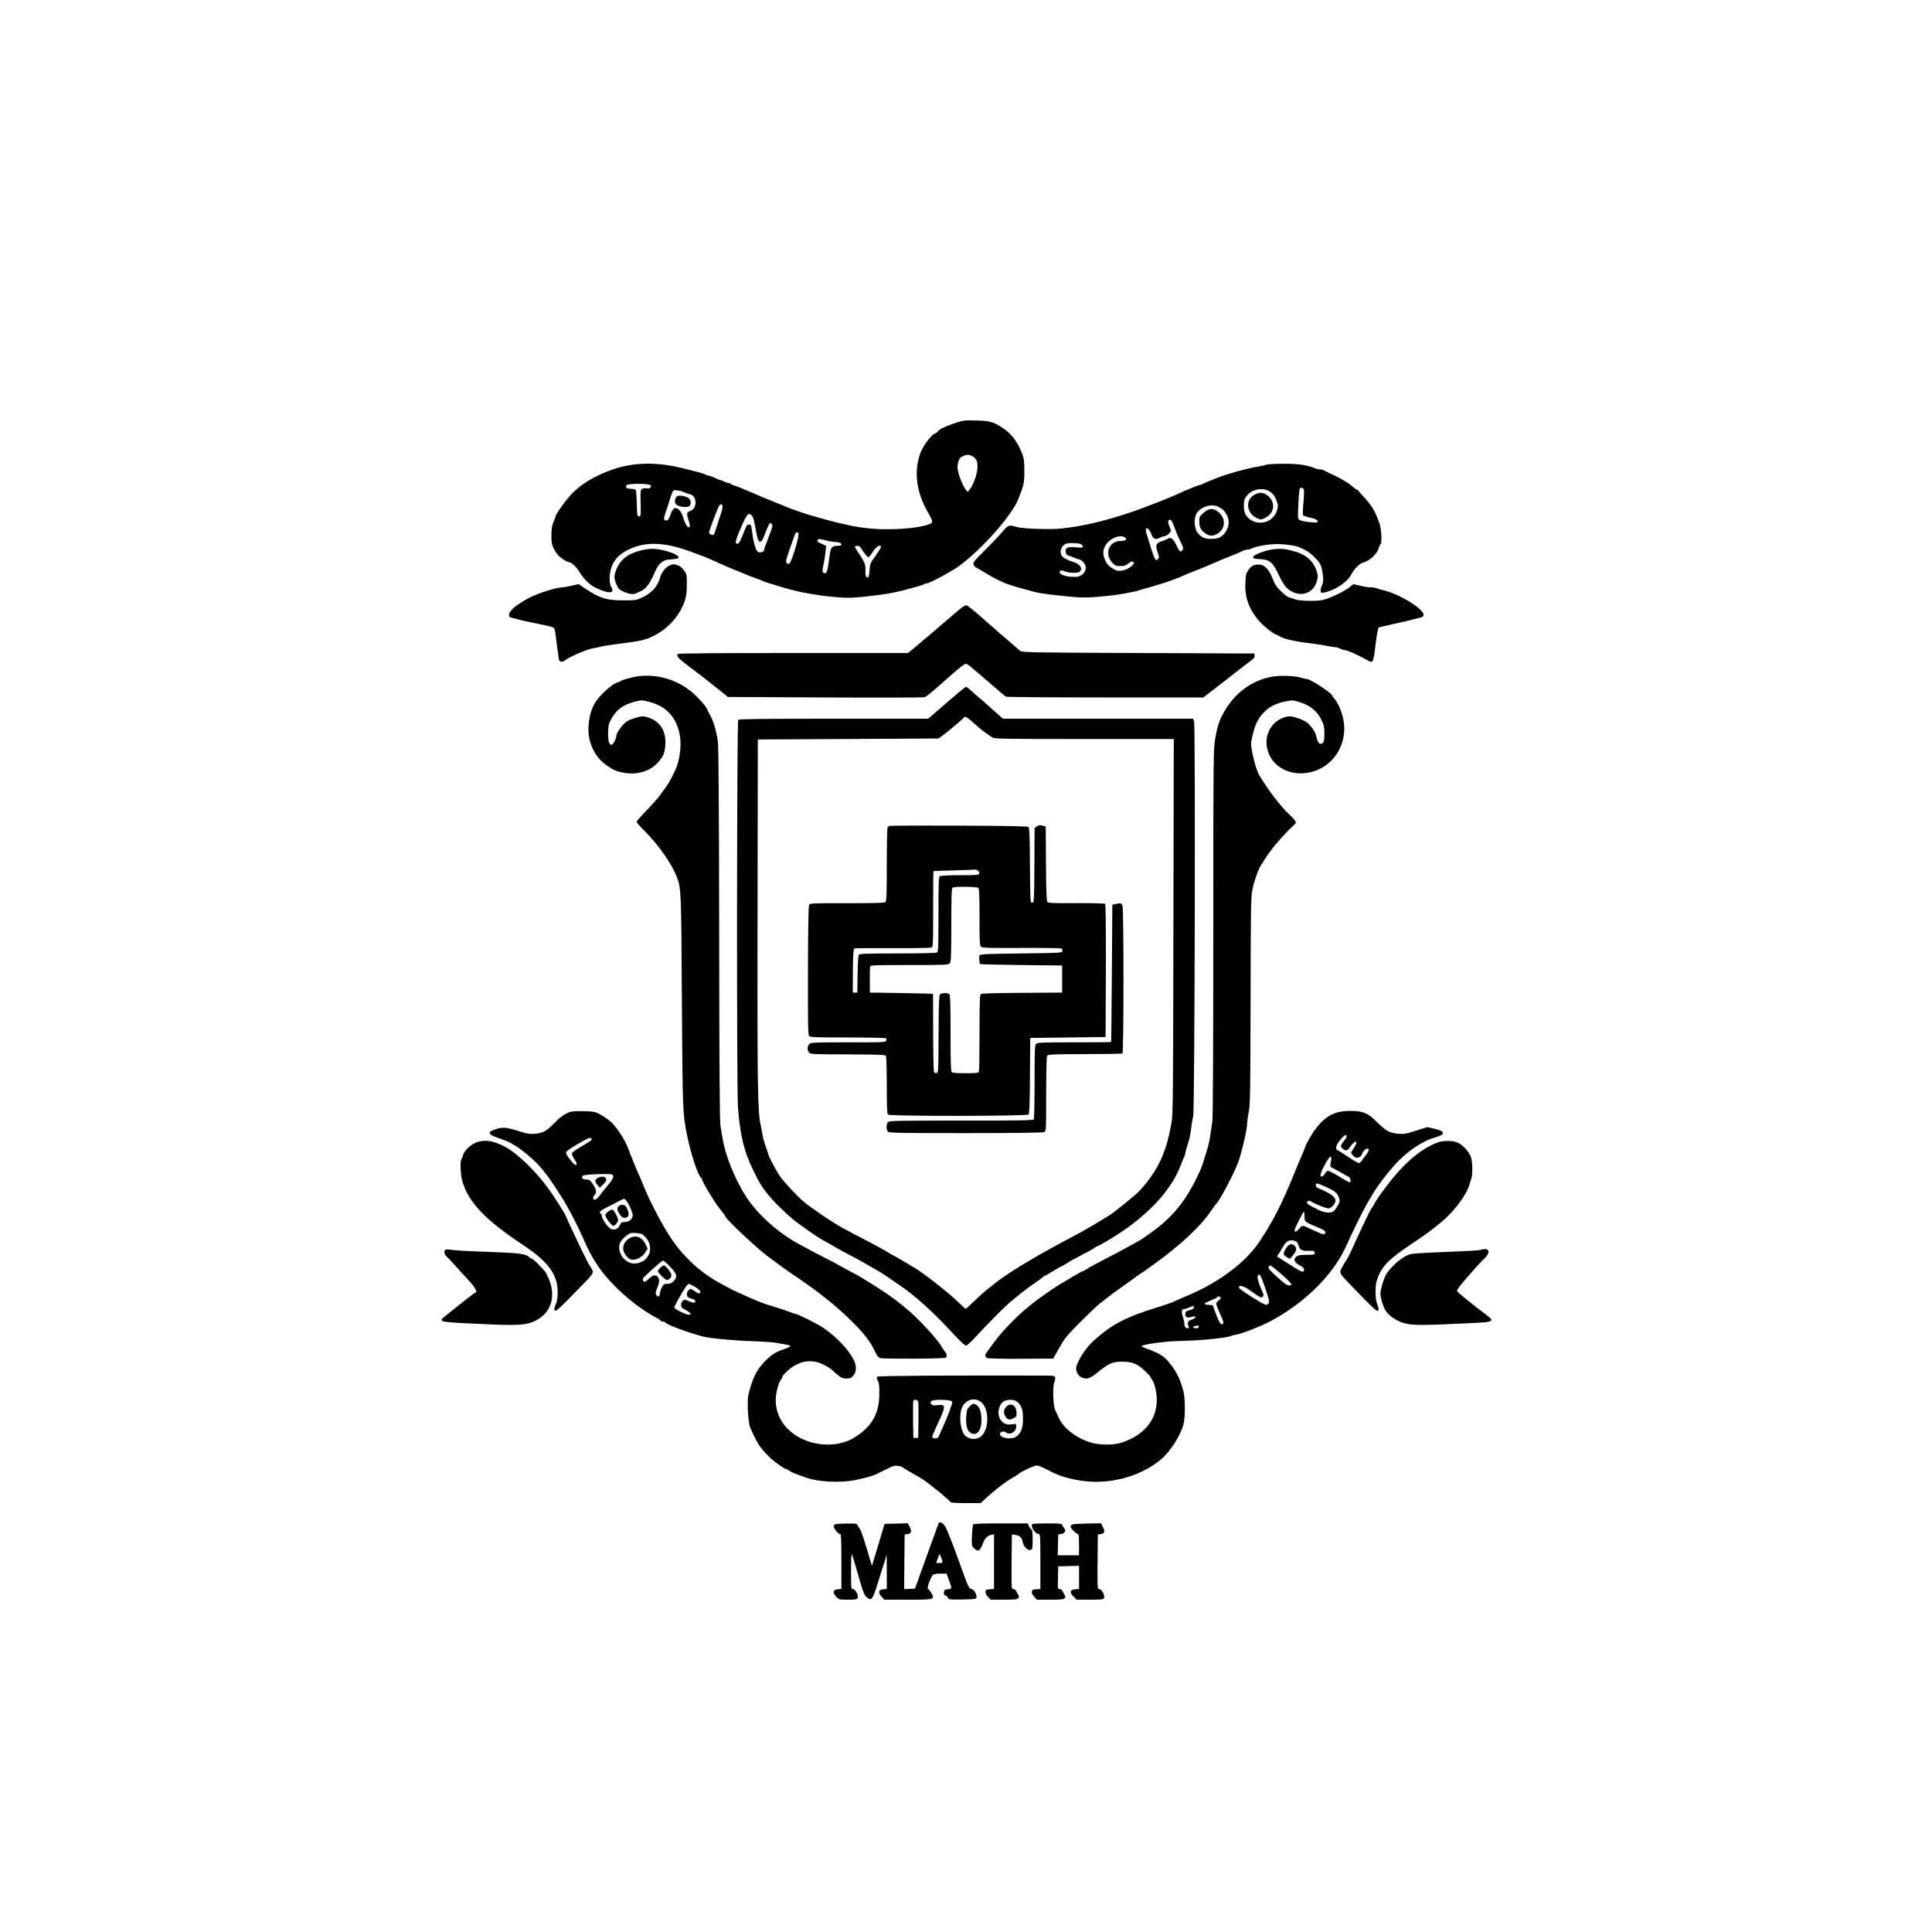 <?xml version="1.0" standalone="no"?>
<!DOCTYPE svg PUBLIC "-//W3C//DTD SVG 20010904//EN"
 "http://www.w3.org/TR/2001/REC-SVG-20010904/DTD/svg10.dtd">
<svg version="1.0" xmlns="http://www.w3.org/2000/svg"
 width="2000pt" height="2000pt" viewBox="0 0 2000 2000"
 preserveAspectRatio="xMidYMid meet">
<g transform="translate(0,2000) scale(0.1,-0.1)"
fill="#000000" stroke="none">
<path d="M9871 15615 c-105 -37 -149 -59 -164 -83 -5 -7 -19 -17 -33 -22 -32
-13 -114 -120 -140 -185 -77 -189 -52 -414 68 -622 50 -86 56 -105 36 -120
-36 -27 -198 -54 -358 -60 -287 -10 -471 20 -890 143 -63 18 -186 61 -240 83
-25 11 -65 27 -90 37 -39 15 -75 30 -155 63 -11 5 -78 34 -150 64 -71 31 -142
59 -158 62 -15 4 -30 11 -33 16 -3 5 -13 9 -22 9 -9 0 -30 7 -46 15 -15 8 -33
15 -40 15 -6 0 -27 8 -46 19 -19 10 -51 22 -70 26 -19 4 -39 11 -45 15 -10 8
-55 20 -215 60 -338 85 -613 63 -890 -73 -116 -56 -192 -110 -269 -187 -59
-60 -171 -215 -171 -238 0 -5 -9 -30 -20 -55 -15 -33 -21 -70 -22 -134 -2 -94
10 -131 62 -201 24 -32 97 -82 121 -82 24 0 78 -51 108 -102 33 -58 99 -126
146 -151 108 -58 195 -75 195 -39 -1 9 -7 28 -15 42 -19 33 -19 119 0 183 23
81 78 144 162 188 189 100 399 92 705 -27 49 -19 90 -34 92 -34 5 0 123 -52
171 -75 54 -26 349 -147 385 -157 19 -6 40 -14 45 -18 6 -4 44 -18 85 -30 41
-12 93 -28 115 -35 215 -70 583 -124 760 -111 148 11 339 36 425 56 78 17 109
25 242 63 26 7 50 16 54 20 4 4 15 7 24 7 31 0 269 128 346 186 245 185 541
522 608 693 56 144 60 163 60 286 0 99 -4 130 -21 175 -50 127 -109 207 -201
268 -96 65 -132 75 -277 79 -127 3 -132 3 -234 -32z m218 -354 c47 -36 38
-160 -22 -281 -18 -36 -39 -66 -48 -68 -20 -4 -80 118 -99 200 -11 47 -11 65
0 104 11 40 19 49 53 64 43 20 72 15 116 -19z m-3352 -287 c8 -21 -16 -36 -45
-29 -12 3 -32 1 -43 -6 -20 -10 -20 -18 -17 -147 3 -131 2 -137 -17 -137 -19
0 -20 8 -23 135 -2 91 -7 137 -15 142 -7 4 -29 8 -49 8 -39 0 -53 12 -44 35 8
23 244 22 253 -1z m343 -69 c14 -7 40 -16 57 -20 42 -9 63 -39 63 -90 0 -42
-23 -74 -63 -88 -28 -10 -30 -30 -9 -93 12 -35 16 -63 11 -69 -16 -17 -48 28
-64 90 -10 38 -25 68 -41 83 -44 39 -69 27 -94 -49 -14 -40 -24 -55 -39 -57
-31 -5 -34 18 -12 79 11 30 31 93 46 141 14 48 31 89 38 91 17 7 77 -3 107
-18z m400 -152 c-1 -16 -8 -46 -16 -68 -8 -22 -27 -78 -41 -125 -14 -47 -29
-89 -33 -93 -12 -13 -50 2 -50 20 0 14 60 178 96 261 17 40 44 43 44 5z m303
-91 c16 -17 21 -37 48 -185 21 -112 48 -113 88 -4 12 32 28 72 37 89 14 27 17
29 31 15 14 -13 12 -24 -17 -103 -18 -49 -39 -103 -46 -121 -8 -17 -14 -38
-14 -46 0 -19 -33 -31 -59 -22 -24 7 -49 86 -63 194 -10 85 -13 91 -37 91 -19
0 -25 -11 -67 -119 -28 -73 -46 -93 -65 -74 -11 11 17 90 82 230 36 76 53 88
82 55z m482 -182 c13 -21 -63 -279 -91 -310 -12 -12 -16 -12 -29 1 -14 13 -10
30 34 156 27 78 52 146 55 152 9 14 23 14 31 1z m288 -75 c32 -8 70 -15 85
-15 42 0 72 -11 72 -26 0 -10 -12 -14 -38 -14 -59 0 -73 -16 -83 -96 -18 -141
-26 -176 -40 -185 -9 -5 -19 -4 -27 5 -10 10 -10 24 2 77 8 35 17 94 21 132
l7 67 -46 20 c-44 19 -54 29 -39 43 9 10 22 9 86 -8z m365 -87 c9 -17 29 -45
45 -62 31 -35 24 -39 87 52 29 40 70 58 70 29 0 -7 -26 -48 -57 -92 -54 -74
-58 -84 -61 -145 -2 -36 -8 -69 -13 -74 -18 -19 -33 13 -30 65 3 62 -9 94 -66
176 -24 34 -43 67 -43 72 0 6 11 11 25 11 19 0 31 -9 43 -32z"/>
<path d="M7004 14859 c-20 -26 -23 -59 -6 -79 21 -26 114 -39 137 -20 24 20
19 67 -10 86 -35 23 -108 30 -121 13z"/>
<path d="M13113 15190 c-12 -5 -50 -14 -85 -19 -112 -18 -350 -84 -433 -120
-11 -5 -47 -20 -80 -32 -33 -13 -64 -27 -69 -31 -6 -4 -16 -8 -24 -8 -13 0
-154 -58 -272 -112 -67 -30 -313 -126 -420 -163 -276 -95 -521 -153 -740 -176
-126 -13 -405 -3 -470 17 -74 23 -83 19 -141 -48 -29 -35 -110 -121 -182 -192
-119 -120 -128 -131 -118 -153 6 -13 18 -26 27 -30 9 -3 59 -32 110 -63 104
-64 207 -109 304 -135 36 -10 92 -26 125 -35 97 -29 159 -39 365 -60 195 -20
234 -20 455 1 100 9 292 44 330 59 11 4 72 22 135 39 131 37 255 81 355 127
17 7 59 25 95 38 36 13 121 49 190 79 69 30 157 67 195 81 39 15 82 34 97 42
14 8 36 14 48 14 12 0 36 6 53 14 61 28 202 48 294 43 89 -5 167 -19 200 -35
10 -5 36 -18 58 -28 22 -10 65 -44 97 -76 43 -43 59 -68 68 -105 21 -84 23
-148 6 -181 -18 -35 -21 -68 -6 -77 13 -8 95 17 152 48 73 39 132 92 158 143
28 54 83 110 117 119 71 17 153 94 168 158 4 15 11 30 16 33 17 10 10 152 -10
212 -44 130 -81 191 -170 285 -25 27 -47 53 -49 58 -2 5 -8 9 -14 9 -5 0 -24
14 -42 30 -38 36 -137 95 -226 134 -36 16 -69 32 -74 37 -6 5 -22 9 -38 9 -15
0 -42 6 -60 14 -79 33 -173 46 -323 45 -82 0 -160 -4 -172 -9z m384 -257 c4
-9 2 -71 -4 -137 -7 -76 -8 -125 -2 -131 5 -5 40 -17 77 -25 50 -12 68 -20 70
-34 4 -17 -1 -18 -75 -11 -43 4 -89 12 -103 19 -23 11 -25 16 -23 81 1 39 5
112 8 163 6 82 9 92 26 92 11 0 23 -8 26 -17z m-338 -31 c24 -19 43 -47 55
-82 17 -46 18 -58 7 -99 -30 -112 -161 -166 -263 -109 -59 33 -83 80 -82 156
2 54 6 69 31 100 61 75 181 91 252 34z m-546 -148 c45 -23 66 -44 88 -86 36
-71 16 -159 -48 -213 -29 -24 -47 -30 -98 -33 -77 -5 -123 14 -160 67 -35 52
-38 155 -5 201 48 68 155 98 223 64z m-485 -146 c6 -7 22 -44 36 -83 24 -65
33 -85 75 -172 12 -26 12 -34 2 -47 -22 -26 -30 -19 -64 52 -33 68 -60 87 -90
64 -7 -5 -30 -15 -52 -22 -72 -23 -78 -39 -49 -124 15 -44 15 -49 0 -64 -27
-27 -32 -17 -119 270 -22 73 25 62 52 -12 19 -51 42 -60 90 -36 16 9 38 16 47
16 21 0 64 38 64 56 0 8 -7 29 -16 48 -23 48 -5 88 24 54z m-483 -171 c28 -21
9 -37 -45 -37 -120 0 -171 -135 -85 -226 29 -30 38 -34 83 -34 40 0 57 6 81
26 18 15 38 24 47 20 42 -16 -42 -84 -114 -93 -46 -5 -56 -2 -100 26 -38 24
-55 44 -71 81 -28 64 -27 104 5 158 41 69 151 113 199 79z m-465 -66 c14 -4
26 -15 28 -25 4 -17 -1 -18 -67 -12 -88 9 -113 -2 -109 -46 2 -25 9 -33 33
-41 17 -5 44 -15 62 -23 17 -8 37 -14 44 -14 7 0 26 -12 41 -27 60 -58 15
-151 -76 -155 -85 -3 -166 20 -166 48 0 22 16 25 54 9 42 -18 137 -20 154 -3
35 35 1 82 -77 104 -31 9 -71 27 -88 41 -27 20 -33 31 -33 62 0 37 24 71 60
84 21 8 110 6 140 -2z"/>
<path d="M12987 14879 c-96 -50 -86 -187 16 -238 48 -23 48 -23 88 -5 110 49
119 182 17 244 -41 25 -72 25 -121 -1z"/>
<path d="M12459 14691 c-42 -37 -44 -41 -44 -93 1 -63 21 -96 77 -128 41 -23
75 -20 121 12 78 55 75 160 -6 222 -51 39 -94 35 -148 -13z"/>
<path d="M6630 14301 c-135 -34 -217 -101 -255 -210 -20 -59 -19 -79 7 -141
19 -47 28 -55 75 -76 56 -25 101 -30 131 -15 9 4 34 16 55 26 39 19 82 73 113
142 48 108 59 126 92 151 28 22 49 28 106 32 54 4 71 9 71 20 0 35 -178 91
-280 89 -27 -1 -79 -9 -115 -18z"/>
<path d="M13139 14306 c-90 -20 -170 -56 -167 -75 3 -12 18 -17 72 -19 99 -4
133 -33 195 -166 53 -112 85 -149 149 -177 108 -47 216 5 245 118 12 43 11 57
-3 100 -38 116 -121 183 -273 217 -79 19 -140 19 -218 2z"/>
<path d="M6945 14152 c-50 -16 -96 -72 -114 -137 -24 -87 -87 -156 -187 -202
-55 -26 -69 -28 -189 -28 -175 0 -247 22 -398 123 l-68 45 -72 -16 c-40 -10
-83 -17 -97 -17 -60 -1 -261 -64 -345 -110 -129 -69 -205 -133 -205 -172 0
-22 6 -29 28 -33 15 -3 50 -12 77 -20 28 -7 77 -19 110 -25 33 -7 76 -16 95
-20 19 -4 60 -13 90 -19 30 -6 59 -16 64 -21 6 -6 13 -36 17 -68 10 -83 30
-233 35 -259 5 -26 38 -31 63 -9 39 33 217 111 281 123 14 2 52 11 85 18 33 8
114 21 180 29 251 32 284 40 376 86 122 62 222 160 281 275 46 89 58 143 58
256 0 102 -1 106 -31 147 -21 28 -42 45 -67 52 -40 11 -38 11 -67 2z"/>
<path d="M12982 14149 c-21 -6 -41 -24 -59 -50 -24 -36 -28 -54 -31 -135 -7
-148 38 -271 140 -390 48 -56 160 -144 182 -144 5 0 17 -6 25 -13 30 -25 156
-56 291 -72 74 -9 167 -22 205 -31 39 -8 79 -14 90 -14 11 0 33 -7 49 -15 15
-8 36 -15 46 -15 27 0 150 -55 236 -105 58 -34 61 -28 84 165 10 85 25 168 31
174 2 2 49 13 104 25 117 25 256 58 335 80 41 11 36 39 -15 87 -84 77 -257
167 -375 194 -19 4 -48 13 -63 19 -16 6 -46 11 -69 11 -22 0 -71 7 -109 17
l-69 16 -38 -30 c-47 -38 -147 -89 -232 -120 -54 -19 -85 -23 -180 -23 -79 1
-128 6 -155 16 -22 9 -51 18 -64 21 -13 3 -49 31 -80 62 -45 43 -64 72 -86
129 -48 123 -106 166 -193 141z"/>
<path d="M9928 13688 c-35 -29 -68 -57 -74 -63 -6 -5 -35 -30 -64 -55 -30 -25
-90 -77 -134 -115 -45 -39 -121 -103 -169 -143 l-88 -72 -1189 0 c-789 0
-1191 -3 -1195 -10 -13 -21 8 -47 86 -105 128 -96 229 -174 335 -260 l99 -80
1008 -5 c555 -3 1017 -2 1029 3 20 7 82 58 238 197 127 113 177 152 193 148
15 -3 44 -27 201 -163 128 -111 196 -169 210 -177 6 -4 468 -8 1027 -8 l1016
0 75 58 c42 31 150 116 241 187 91 72 178 138 192 148 17 13 25 26 23 40 l-3
22 -1202 5 c-1163 5 -1203 6 -1225 24 -13 11 -54 47 -93 81 -38 34 -81 70 -94
81 -13 10 -31 26 -40 34 -9 9 -50 45 -91 80 -41 36 -77 67 -80 70 -30 30 -139
118 -152 123 -12 4 -37 -10 -80 -45z"/>
<path d="M6610 13000 c-57 -7 -167 -37 -185 -50 -5 -4 -21 -11 -35 -15 -59
-18 -188 -137 -232 -213 -65 -114 -85 -280 -49 -400 34 -111 87 -186 171 -245
73 -51 101 -63 182 -77 136 -23 264 15 345 103 56 61 71 93 79 169 16 156 -49
263 -184 303 -41 13 -54 12 -107 -1 -33 -9 -77 -25 -97 -36 -46 -26 -118 -121
-118 -157 0 -28 -34 -91 -49 -91 -25 0 -36 36 -36 119 1 74 5 94 28 139 54
103 123 155 250 189 67 17 69 17 153 -4 176 -46 284 -167 313 -353 14 -89 2
-212 -30 -305 -22 -65 -87 -189 -123 -233 -12 -15 -35 -47 -51 -71 -17 -25
-78 -94 -137 -155 -59 -61 -108 -117 -108 -123 0 -7 35 -48 78 -90 148 -148
286 -344 337 -478 47 -124 47 -137 54 -1290 7 -1136 8 -1158 52 -1380 39 -197
116 -429 149 -450 5 -3 10 -12 10 -20 0 -23 138 -248 190 -310 27 -32 50 -63
50 -69 0 -22 323 -327 435 -410 183 -136 183 -136 300 -215 232 -156 415 -303
573 -460 125 -123 190 -207 235 -302 26 -55 38 -71 62 -78 33 -10 658 -7 675
4 14 9 12 41 -3 57 -8 7 -20 25 -27 38 -47 90 -270 330 -400 432 -30 23 -57
45 -60 48 -3 3 -21 17 -40 30 -19 14 -39 28 -45 33 -16 13 -105 72 -179 119
-126 78 -160 99 -211 124 -27 14 -81 43 -120 65 -38 22 -97 54 -130 70 -60 29
-215 111 -308 162 -214 117 -422 303 -541 485 -117 180 -219 433 -246 609 -6
37 -16 95 -22 128 -8 42 -12 624 -13 1977 -2 1393 -6 1941 -14 2005 -15 107
-46 212 -83 276 -16 26 -28 51 -28 55 -1 19 -94 124 -156 176 -153 129 -355
190 -554 166z"/>
<path d="M13205 13000 c-210 -25 -395 -146 -512 -334 -66 -107 -88 -166 -113
-311 -19 -106 -20 -175 -20 -2005 0 -1196 -4 -1919 -10 -1960 -6 -36 -15 -98
-20 -137 -5 -40 -17 -96 -25 -125 -9 -29 -25 -82 -36 -118 -25 -85 -42 -126
-97 -235 -118 -234 -254 -393 -467 -543 -85 -61 -89 -63 -163 -104 -26 -14
-66 -36 -88 -48 -21 -13 -113 -61 -204 -108 -91 -47 -181 -96 -200 -109 -19
-12 -38 -23 -43 -23 -4 0 -55 -28 -112 -62 -58 -35 -113 -68 -123 -73 -52 -30
-234 -157 -278 -194 -17 -14 -51 -42 -75 -61 -83 -66 -256 -245 -317 -330 -34
-47 -71 -97 -82 -112 -25 -32 -26 -54 -2 -66 9 -5 167 -9 351 -8 l334 2 61
109 c55 98 77 126 211 261 83 83 170 167 195 187 107 86 180 140 250 189 41
28 101 71 132 95 31 24 59 43 62 43 3 0 25 15 49 33 24 17 54 40 68 49 280
200 499 403 606 564 26 38 50 71 54 74 30 20 187 318 228 432 37 105 91 337
91 393 0 22 8 78 17 125 15 76 17 201 19 1155 2 1028 3 1074 22 1160 21 96 70
226 96 254 9 10 16 21 16 24 0 4 27 44 59 90 58 81 165 202 244 275 36 34 37
36 21 59 -8 13 -34 41 -56 61 -85 76 -222 255 -312 407 -23 38 -55 141 -72
232 -17 89 -17 96 1 175 27 117 57 179 117 242 60 62 127 96 230 116 60 12 74
12 130 -5 121 -35 195 -95 244 -200 19 -40 24 -67 24 -130 0 -83 -9 -105 -41
-105 -17 0 -33 30 -45 85 -9 40 -55 106 -96 137 -32 24 -104 52 -161 61 -51 8
-128 -24 -178 -74 -77 -76 -99 -194 -57 -304 56 -147 219 -232 396 -206 263
39 432 289 377 559 -17 82 -58 175 -96 215 -10 11 -19 24 -19 27 0 23 -225
170 -259 170 -10 0 -36 6 -57 13 -49 18 -190 26 -269 17z"/>
<path d="M9898 12810 c-51 -44 -137 -118 -191 -165 l-99 -85 -977 0 c-747 0
-980 -3 -989 -12 -14 -14 -17 -3743 -3 -3998 12 -206 47 -394 98 -525 28 -72
31 -79 78 -175 59 -121 109 -193 210 -300 55 -60 198 -189 233 -211 15 -10 65
-46 112 -80 47 -34 110 -75 140 -92 83 -45 101 -56 155 -88 28 -16 88 -49 135
-73 47 -24 126 -68 175 -96 50 -29 101 -59 115 -66 14 -7 54 -33 90 -58 36
-25 97 -66 135 -92 159 -107 346 -276 563 -512 59 -63 111 -112 122 -112 10 0
57 43 106 97 103 113 271 283 329 334 91 80 204 168 272 213 40 27 78 55 84
62 6 8 15 14 19 14 5 0 45 23 89 50 44 28 84 50 88 50 5 0 28 14 53 30 25 17
94 56 155 87 60 30 121 64 134 74 13 11 27 19 32 19 13 0 170 94 263 157 298
205 505 439 596 673 11 30 27 69 35 87 8 17 15 36 15 43 0 7 7 35 16 64 31 97
34 113 45 197 5 46 15 102 21 124 16 54 24 4049 9 4088 l-11 27 -984 0 -984 0
-48 43 c-27 23 -76 67 -109 97 -33 30 -82 73 -109 95 -26 22 -61 52 -77 68
-16 15 -33 27 -38 27 -5 0 -52 -36 -103 -80z m189 -301 c71 -64 100 -87 182
-141 24 -17 88 -18 954 -18 l928 0 -4 -1942 c-3 -1807 -4 -1950 -21 -2038 -34
-186 -70 -302 -131 -419 -50 -97 -117 -190 -198 -278 -46 -48 -267 -227 -322
-260 -11 -7 -67 -41 -125 -76 -58 -35 -161 -94 -230 -130 -394 -207 -692 -386
-836 -504 -21 -18 -57 -46 -79 -63 -22 -18 -77 -67 -122 -111 -45 -43 -84 -79
-86 -79 -2 0 -44 38 -93 85 -90 87 -353 292 -435 340 -10 6 -65 38 -123 73
-57 34 -107 62 -110 62 -3 0 -21 10 -39 23 -19 13 -63 38 -98 56 -35 18 -84
44 -109 58 -25 13 -67 36 -95 50 -27 13 -61 31 -75 39 -14 8 -52 29 -85 46
-96 49 -333 209 -415 278 -74 64 -205 204 -246 264 -36 53 -111 192 -117 217
-3 13 -17 55 -31 93 -14 38 -28 90 -32 115 -3 25 -12 73 -20 106 -31 135 -35
414 -32 2205 l3 1785 935 5 935 5 50 37 c28 21 57 43 65 51 8 7 42 35 75 63
33 27 64 55 68 62 15 23 36 12 114 -59z"/>
<path d="M9207 11451 c-6 -2 -15 -9 -19 -15 -4 -6 -8 -180 -8 -387 0 -308 -3
-379 -14 -388 -10 -8 -123 -11 -397 -11 -358 1 -383 0 -393 -17 -7 -12 -11
-243 -12 -681 -1 -567 0 -665 13 -677 12 -13 77 -15 403 -15 246 0 391 -4 395
-10 3 -5 2 -17 -3 -26 -8 -14 -52 -15 -388 -14 -331 0 -382 -1 -401 -15 -26
-19 -30 -61 -9 -90 13 -18 33 -19 401 -20 322 -1 388 -4 396 -16 5 -8 9 -145
9 -305 0 -212 3 -293 12 -302 19 -19 1441 -17 1457 1 7 10 12 136 13 403 l3
389 390 5 390 5 3 684 c1 408 -2 689 -7 694 -5 5 -133 9 -298 8 -237 -2 -292
1 -301 12 -8 10 -13 126 -14 398 l-3 383 -32 9 c-25 8 -38 6 -58 -7 l-25 -16
-2 -388 c-3 -379 -3 -387 -23 -387 -20 0 -20 8 -23 386 -2 311 -5 389 -16 398
-10 8 -214 12 -720 14 -388 1 -712 0 -719 -2z m918 -465 c11 -8 16 -19 12 -30
-6 -14 -30 -16 -199 -16 -106 0 -200 -5 -208 -10 -13 -8 -15 -63 -15 -395 0
-332 -2 -387 -15 -395 -9 -6 -177 -10 -406 -10 -313 0 -394 -3 -403 -13 -6 -9
-12 -84 -13 -203 l-3 -189 -24 0 -23 0 1 225 c1 146 6 227 13 231 5 4 184 5
397 4 219 -1 394 1 404 7 16 8 17 37 17 398 0 215 1 391 3 392 1 1 99 5 217 8
118 3 218 7 221 8 3 1 14 -4 24 -12z m3 -178 c9 -9 12 -90 12 -304 0 -276 1
-294 19 -306 15 -11 101 -13 418 -11 219 1 404 -2 412 -6 7 -5 11 -17 9 -27
-3 -18 -22 -19 -426 -24 -350 -4 -424 -7 -431 -19 -9 -13 -4 -80 6 -91 3 -3
194 -7 426 -10 l422 -5 0 -140 0 -140 -414 -3 c-286 -1 -418 -6 -428 -13 -10
-9 -13 -87 -13 -399 0 -214 -3 -395 -6 -404 -5 -13 -27 -16 -138 -16 -89 0
-136 4 -144 12 -9 9 -12 112 -12 403 0 291 -3 394 -12 403 -17 17 -83 15 -98
-3 -9 -11 -13 -113 -14 -412 -1 -381 -2 -398 -20 -401 -10 -2 -22 2 -27 10 -5
7 -9 192 -9 411 0 218 -1 398 -2 399 -2 1 -149 5 -328 8 l-325 5 -1 125 c0 69
1 133 3 143 4 16 32 17 407 17 371 0 404 1 418 18 13 15 15 71 16 396 0 307 3
380 13 387 22 14 253 11 267 -3z"/>
<path d="M11545 10641 l-30 -6 -5 -710 c-3 -391 -6 -711 -8 -712 -1 -2 -173
-3 -381 -3 -332 0 -382 -2 -395 -16 -14 -13 -16 -63 -16 -392 0 -207 -4 -383
-8 -390 -7 -10 -156 -13 -748 -12 -583 0 -743 -2 -757 -12 -25 -19 -26 -87 -2
-105 16 -11 156 -13 808 -13 513 0 796 4 808 11 18 9 19 27 19 390 0 220 4
388 9 398 9 16 38 18 390 19 209 0 385 3 391 7 13 8 14 1493 0 1529 -10 27
-20 29 -75 17z"/>
<path d="M5895 8487 c-61 -25 -92 -47 -160 -117 -79 -80 -113 -99 -200 -107
-47 -4 -77 0 -140 20 -172 54 -193 55 -297 15 -44 -17 -36 -44 20 -63 96 -34
157 -58 172 -69 8 -6 31 -20 50 -30 51 -29 157 -116 221 -182 79 -83 152 -184
264 -364 61 -97 155 -279 210 -405 73 -168 142 -285 232 -392 142 -170 355
-345 526 -433 26 -14 47 -28 47 -32 0 -5 9 -8 19 -8 11 0 22 -4 26 -9 13 -22
223 -101 385 -145 70 -20 328 -44 540 -51 91 -3 192 -10 225 -16 33 -6 79 -14
103 -18 23 -3 43 -10 43 -16 0 -5 -28 -19 -63 -31 -94 -32 -136 -59 -206 -133
-82 -87 -119 -161 -164 -336 -16 -62 -4 -291 17 -340 70 -161 102 -210 187
-296 56 -57 171 -139 194 -139 4 0 15 -6 23 -14 14 -12 69 -35 171 -71 131
-47 361 -58 520 -25 142 29 185 44 295 100 89 46 105 51 142 45 24 -3 45 -10
48 -15 3 -4 39 -27 80 -50 42 -22 103 -58 135 -80 69 -44 280 -219 280 -231 0
-5 70 -9 156 -9 l156 0 70 65 c83 76 192 159 263 199 28 16 57 35 65 42 28 24
159 84 184 84 14 0 63 -21 110 -46 107 -56 174 -80 301 -104 303 -60 639 21
866 206 100 82 205 243 240 369 21 76 19 285 -4 360 -35 114 -62 170 -114 242
-74 101 -117 130 -278 188 -40 15 -46 20 -30 25 52 19 213 41 335 46 74 2 173
7 220 9 127 6 333 31 355 42 11 6 37 13 57 16 61 9 257 86 358 139 370 197
668 498 799 808 35 82 166 348 198 402 15 25 43 73 62 105 58 100 195 275 282
359 119 115 250 197 367 230 110 31 107 62 -11 90 l-72 16 -118 -37 c-107 -34
-126 -37 -187 -31 -86 8 -124 29 -218 122 -93 94 -143 114 -277 114 -156 0
-255 -52 -357 -188 -45 -59 -100 -158 -113 -202 -4 -14 -20 -52 -35 -85 -15
-33 -50 -118 -79 -190 -116 -286 -218 -487 -350 -684 -139 -210 -399 -410
-711 -547 -129 -56 -161 -70 -202 -88 -18 -8 -87 -31 -153 -51 -327 -102 -467
-175 -657 -347 -82 -73 -178 -228 -178 -285 0 -36 25 -78 55 -91 55 -25 86
-16 170 53 113 92 152 109 250 109 104 0 157 -21 234 -92 34 -32 61 -61 61
-66 0 -5 6 -17 14 -25 26 -30 51 -134 51 -211 0 -206 -126 -362 -355 -441 -91
-31 -237 -31 -335 0 -147 46 -279 150 -325 254 -12 29 -28 64 -36 78 -22 43
-29 235 -11 288 23 64 17 71 -67 71 -1043 3 -1751 -2 -1762 -11 -11 -9 -10
-17 3 -43 14 -24 17 -55 16 -136 -2 -204 -75 -334 -251 -447 -192 -124 -491
-96 -671 61 -99 86 -151 198 -151 327 0 67 30 179 56 210 8 8 14 22 15 30 0 8
27 37 59 65 116 100 242 119 366 57 34 -17 70 -39 81 -49 10 -11 39 -36 64
-56 38 -32 54 -38 92 -38 38 0 49 5 71 31 30 35 34 89 12 143 -45 108 -184
258 -326 352 -65 43 -268 144 -289 144 -6 0 -25 6 -43 14 -18 8 -87 31 -153
52 -120 36 -177 57 -270 99 -27 12 -79 35 -115 51 -36 16 -83 39 -105 51 -22
12 -62 34 -90 49 -204 109 -385 277 -518 480 -88 136 -200 349 -263 501 -20
49 -45 108 -56 133 -12 25 -24 54 -29 65 -4 11 -20 49 -35 85 -15 36 -38 94
-50 129 -35 94 -127 234 -187 284 -29 24 -77 56 -107 72 -51 27 -64 30 -170
32 -73 2 -126 -2 -145 -10z m8045 -252 c0 -9 -11 -28 -25 -43 -37 -40 -41 -63
-15 -84 32 -26 46 -23 77 20 61 82 90 66 34 -19 -28 -41 -29 -45 -13 -62 30
-34 51 -40 78 -22 13 8 24 21 24 28 1 19 37 57 54 57 24 0 19 -23 -11 -63 -16
-20 -36 -48 -46 -62 -10 -14 -24 -25 -31 -25 -7 0 -56 28 -108 63 -52 35 -102
67 -111 70 -26 10 -20 45 15 91 49 64 78 83 78 51z m-7819 -39 c-6 -6 -53 -36
-105 -66 -64 -37 -95 -61 -96 -73 0 -10 11 -35 25 -55 28 -41 32 -62 11 -62
-15 0 -96 104 -96 124 0 19 24 37 140 104 78 46 107 58 117 50 9 -7 10 -14 4
-22z m7661 -192 c-1 -10 -5 -33 -8 -51 -6 -29 -3 -34 22 -45 16 -7 56 -29 89
-48 33 -20 68 -39 78 -43 17 -6 25 -57 9 -57 -5 0 -53 27 -108 60 -54 33 -107
60 -116 60 -10 0 -24 -13 -33 -30 -16 -31 -45 -41 -45 -16 0 38 88 199 105
192 5 -2 9 -12 7 -22z m-7434 -181 c2 -16 -14 -43 -51 -87 -30 -35 -69 -85
-87 -110 -35 -48 -70 -61 -70 -27 0 10 7 24 15 31 23 19 18 59 -12 104 -35 52
-41 56 -79 56 -34 0 -51 22 -30 39 12 10 119 18 241 17 65 -1 70 -3 73 -23z
m7387 -114 c86 -40 113 -63 126 -109 11 -35 9 -43 -14 -83 -14 -24 -33 -50
-43 -57 -23 -20 -94 -14 -146 11 -117 58 -128 65 -128 81 0 19 29 25 46 8 14
-14 154 -70 175 -70 25 0 66 40 73 72 9 42 -46 84 -176 137 -18 7 -28 18 -28
32 0 26 22 22 115 -22z m-7252 -137 c24 -26 67 -124 67 -151 0 -39 -37 -71
-82 -71 -34 0 -39 -4 -52 -34 -18 -42 -63 -57 -102 -32 -28 19 -84 103 -84
128 0 9 -4 20 -10 23 -25 15 -4 36 68 70 42 21 84 41 92 46 22 14 74 38 81 39
3 0 13 -8 22 -18z m7022 -170 c0 -52 -4 -50 168 -121 45 -19 60 -42 36 -56 -5
-4 -27 1 -47 10 -20 9 -57 26 -82 37 -25 11 -53 24 -62 29 -30 15 -46 10 -70
-21 -21 -28 -48 -40 -48 -21 0 20 91 203 98 196 4 -4 7 -28 7 -53z m-6834
-198 c117 -109 50 -284 -108 -284 -76 0 -153 81 -153 163 0 46 17 77 64 117
42 36 55 40 114 36 42 -2 59 -9 83 -32z m6752 -59 c9 -8 18 -29 22 -45 8 -36
40 -52 95 -49 59 3 70 0 70 -21 0 -18 -7 -20 -84 -20 -66 0 -88 -4 -106 -18
-35 -28 -21 -63 35 -91 29 -15 45 -29 45 -41 0 -35 -20 -32 -88 11 -37 23 -95
60 -130 82 l-63 40 17 25 c9 14 26 41 37 61 36 64 57 81 98 81 21 0 44 -7 52
-15z m-6485 -259 c71 -74 78 -103 35 -148 -20 -21 -36 -28 -65 -28 -34 0 -40
-4 -58 -40 -11 -21 -20 -51 -20 -65 0 -29 -24 -34 -38 -8 -7 11 -6 27 3 47 29
72 34 97 23 122 -19 42 -54 42 -97 0 -41 -40 -56 -44 -66 -19 -4 13 3 27 27
47 18 16 64 58 101 93 38 34 74 63 81 63 7 0 41 -29 74 -64z m6328 -77 c58
-50 103 -96 101 -103 -9 -26 -45 -15 -97 31 -124 109 -143 130 -137 147 4 9
11 16 17 16 7 0 59 -41 116 -91z m-167 -147 c46 -139 47 -144 25 -163 -13 -11
-23 -9 -64 14 -113 64 -235 146 -235 158 0 34 56 16 135 -43 67 -50 98 -66
109 -55 14 14 14 23 -3 60 -37 80 -56 150 -44 164 18 23 31 0 77 -135z m-5903
16 c31 -20 54 -40 54 -50 0 -25 -18 -22 -62 8 -37 26 -39 26 -58 9 -23 -20
-26 -57 -7 -73 6 -6 25 -14 40 -17 32 -8 43 -23 29 -37 -7 -7 -26 -3 -58 11
-44 20 -48 20 -66 5 -10 -10 -18 -29 -18 -43 0 -21 10 -32 50 -53 52 -29 64
-48 30 -48 -31 0 -150 60 -150 75 0 14 83 161 122 218 11 15 24 27 30 27 5 0
34 -15 64 -32z m5440 -110 c4 -6 -4 -19 -19 -30 -15 -11 -27 -25 -27 -33 0
-13 26 -77 60 -149 10 -21 16 -44 13 -52 -14 -37 -43 1 -79 103 l-29 82 -45 3
c-25 2 -43 7 -41 13 2 6 31 20 65 33 33 13 63 27 64 32 5 14 29 12 38 -2z
m-278 -105 c-2 -10 -16 -20 -34 -24 -44 -9 -54 -17 -54 -45 0 -31 22 -40 66
-26 19 5 36 6 39 2 6 -10 -10 -21 -50 -35 -31 -11 -36 -30 -20 -67 5 -14 2
-18 -13 -18 -21 0 -32 18 -32 53 0 12 -7 42 -15 66 -18 49 -12 81 15 81 10 0
33 7 51 15 44 19 51 18 47 -2z m52 -198 c0 -10 -10 -15 -30 -15 -16 0 -30 4
-30 9 0 8 10 12 53 20 4 0 7 -6 7 -14z m-2260 -774 c90 -61 95 -280 9 -357
-46 -42 -124 -39 -169 6 -44 44 -64 183 -38 270 27 92 124 132 198 81z m-645
-3 c3 -13 4 -102 3 -198 l-3 -175 -25 0 -25 0 -3 185 c-1 101 0 190 2 197 9
22 45 15 51 -9z m353 1 c3 -18 -47 -153 -99 -266 -17 -37 -35 -78 -40 -90 -6
-17 -17 -23 -39 -23 -19 0 -30 5 -30 14 0 8 20 58 45 111 100 212 101 229 11
219 -41 -5 -55 -3 -65 10 -11 13 -11 19 -1 31 19 23 213 17 218 -6z m669 2
c48 -40 63 -81 63 -174 0 -98 -18 -148 -66 -186 -53 -42 -189 -16 -171 33 7
18 52 22 62 6 3 -5 19 -10 35 -10 37 0 70 35 70 73 0 29 -1 29 -43 23 -57 -9
-90 5 -120 48 -42 63 -16 171 47 196 37 15 100 11 123 -9z"/>
<path d="M6190 7807 c-34 -17 -36 -39 -6 -73 l24 -29 27 25 c39 36 49 58 34
76 -14 17 -46 18 -79 1z"/>
<path d="M6406 7515 c-21 -22 -20 -37 5 -79 24 -41 49 -52 80 -36 23 13 22 45
-4 99 -15 31 -57 40 -81 16z"/>
<path d="M6292 7455 c-29 -25 -30 -27 -17 -58 13 -32 62 -87 76 -87 14 0 49
43 48 59 -1 29 -44 106 -60 109 -9 2 -30 -9 -47 -23z"/>
<path d="M6512 7179 c-80 -52 -81 -143 -2 -206 44 -35 134 0 173 68 l21 35
-22 45 c-37 76 -105 99 -170 58z"/>
<path d="M13316 7083 c-37 -57 -36 -73 3 -96 l34 -20 28 34 c39 46 46 75 24
99 -29 32 -61 25 -89 -17z"/>
<path d="M6835 6875 c-14 -13 -25 -29 -25 -35 0 -14 78 -90 91 -90 26 0 49 23
49 48 0 28 -58 102 -80 102 -6 0 -22 -11 -35 -25z"/>
<path d="M10040 5443 c-27 -25 -32 -36 -37 -100 -8 -95 9 -159 48 -178 62 -33
109 26 109 136 0 82 -21 142 -56 158 -32 14 -29 15 -64 -16z"/>
<path d="M10420 5440 c-30 -30 -35 -64 -14 -99 24 -40 40 -45 83 -24 34 17 36
20 34 63 -3 71 -59 104 -103 60z"/>
<path d="M4914 8166 c-54 -25 -111 -84 -121 -126 -3 -14 -10 -31 -16 -38 -16
-20 -10 -163 9 -229 63 -218 236 -401 624 -658 272 -180 368 -314 363 -505 -1
-45 -8 -88 -17 -105 -9 -17 -16 -40 -16 -52 0 -50 12 -40 332 290 68 70 76 89
52 125 -33 49 -49 80 -139 267 -62 129 -125 266 -125 272 0 10 -96 163 -159
255 -133 192 -328 386 -465 462 -128 71 -230 85 -322 42z"/>
<path d="M14885 8174 c-160 -58 -326 -193 -482 -389 -85 -107 -159 -210 -175
-245 -7 -14 -17 -32 -24 -40 -14 -17 -50 -89 -90 -175 -15 -33 -47 -103 -72
-155 -24 -52 -53 -115 -64 -140 -11 -25 -35 -68 -54 -96 -18 -29 -38 -64 -44
-79 -12 -33 -5 -46 66 -120 298 -311 324 -334 324 -285 0 11 -7 37 -16 58 -18
44 -20 176 -3 230 40 132 103 205 280 329 79 55 158 109 174 119 47 29 195
143 245 188 123 112 236 268 261 361 6 22 15 51 20 65 15 40 13 163 -2 216
-18 62 -97 145 -155 162 -55 16 -139 14 -189 -4z"/>
<path d="M4613 7063 c-21 -8 -15 -50 10 -70 12 -10 58 -59 102 -108 44 -50 83
-92 86 -95 3 -3 32 -34 63 -70 50 -58 70 -100 48 -100 -4 0 -51 -35 -104 -77
-53 -43 -130 -104 -172 -137 -42 -32 -76 -62 -76 -67 0 -25 39 -29 505 -49
326 -14 404 -5 506 60 143 92 175 268 83 450 -20 39 -17 35 -93 114 -30 31
-59 56 -64 56 -6 0 -20 8 -31 19 -36 32 -104 40 -401 51 -269 9 -361 15 -425
25 -14 2 -31 1 -37 -2z"/>
<path d="M15320 7060 c-14 -5 -171 -13 -350 -20 -182 -6 -345 -16 -370 -23
-74 -20 -181 -108 -248 -204 -23 -34 -62 -161 -62 -203 0 -47 31 -145 58 -184
33 -48 111 -101 177 -120 101 -29 164 -29 780 1 101 5 135 13 135 33 0 4 -26
27 -57 51 -124 92 -295 231 -300 244 -2 8 23 46 58 87 113 132 183 211 227
252 71 69 45 117 -48 86z"/>
<path d="M9715 4228 c-3 -7 -58 -161 -124 -343 l-119 -330 -56 -3 -56 -3 2
283 3 283 25 3 c43 6 52 28 28 73 l-20 40 -120 -3 -121 -3 -65 -218 -66 -218
-54 183 c-30 101 -62 192 -72 203 -9 11 -20 28 -23 38 -6 16 -19 17 -124 15
-114 -3 -118 -4 -121 -26 -4 -24 43 -82 65 -82 10 0 13 -63 13 -284 l0 -285
-37 -3 c-50 -4 -56 -36 -16 -78 27 -29 31 -30 120 -30 76 0 94 3 101 17 14 23
-23 93 -49 93 -18 0 -19 10 -19 188 0 111 4 181 9 172 5 -8 34 -105 65 -215
49 -173 61 -204 87 -228 48 -44 62 -29 113 136 24 78 56 178 70 222 l25 80 1
-177 0 -177 -37 -3 c-50 -4 -56 -36 -16 -78 l28 -30 241 0 c285 0 285 0 240
79 -8 13 -20 27 -27 31 -10 6 -7 22 10 72 13 34 30 69 39 76 9 6 43 12 78 12
l63 0 20 -55 c38 -102 38 -103 -6 -107 -33 -3 -38 -6 -41 -31 -3 -22 1 -30 16
-34 11 -3 22 -14 25 -24 5 -18 14 -19 149 -17 129 3 143 5 146 21 6 33 -26 85
-54 89 -25 3 -32 21 -133 303 -60 165 -121 319 -136 343 -28 41 -61 55 -70 30z
m24 -340 c25 -68 25 -68 -13 -68 l-35 0 16 45 c8 25 17 45 19 45 3 0 8 -10 13
-22z"/>
<path d="M10074 4218 c-4 -6 -10 -58 -12 -115 -4 -97 -3 -104 19 -128 42 -44
63 -34 93 46 19 53 50 84 89 91 l27 5 0 -283 0 -283 -42 -3 c-36 -2 -44 -7
-46 -26 -2 -14 7 -33 25 -52 l28 -30 136 0 c112 0 139 3 150 16 10 12 10 19 1
32 -7 10 -16 27 -22 40 -5 12 -18 22 -30 22 -20 0 -20 4 -18 283 l3 282 30 -3
c49 -6 74 -28 81 -71 8 -50 53 -96 83 -86 19 6 21 14 21 104 0 78 -3 101 -16
112 -9 7 -20 23 -25 36 l-9 23 -279 0 c-205 0 -282 -3 -287 -12z"/>
<path d="M10687 4223 c-23 -23 28 -103 65 -103 17 0 18 -20 18 -284 l0 -285
-42 -3 c-36 -2 -44 -7 -46 -26 -2 -14 7 -33 25 -52 l28 -30 136 0 c112 0 139
3 150 16 10 12 10 19 1 32 -7 10 -16 27 -22 40 -5 12 -18 22 -30 22 -20 0 -21
5 -18 118 l3 117 108 3 107 3 0 -120 0 -120 -36 -3 c-57 -5 -65 -29 -24 -72
l35 -36 137 0 c118 0 138 2 146 17 14 23 -23 93 -49 93 -19 0 -19 10 -17 283
l3 282 25 3 c43 6 52 28 28 73 l-20 40 -151 -3 c-128 -3 -151 -5 -160 -20 -9
-13 -4 -24 23 -52 19 -20 41 -36 48 -36 9 0 12 -29 12 -110 l0 -110 -110 0
-111 0 3 107 3 108 29 5 c39 7 55 33 35 57 -9 10 -19 26 -22 36 -6 15 -22 17
-155 17 -82 0 -152 -3 -155 -7z"/>
</g>
</svg>
